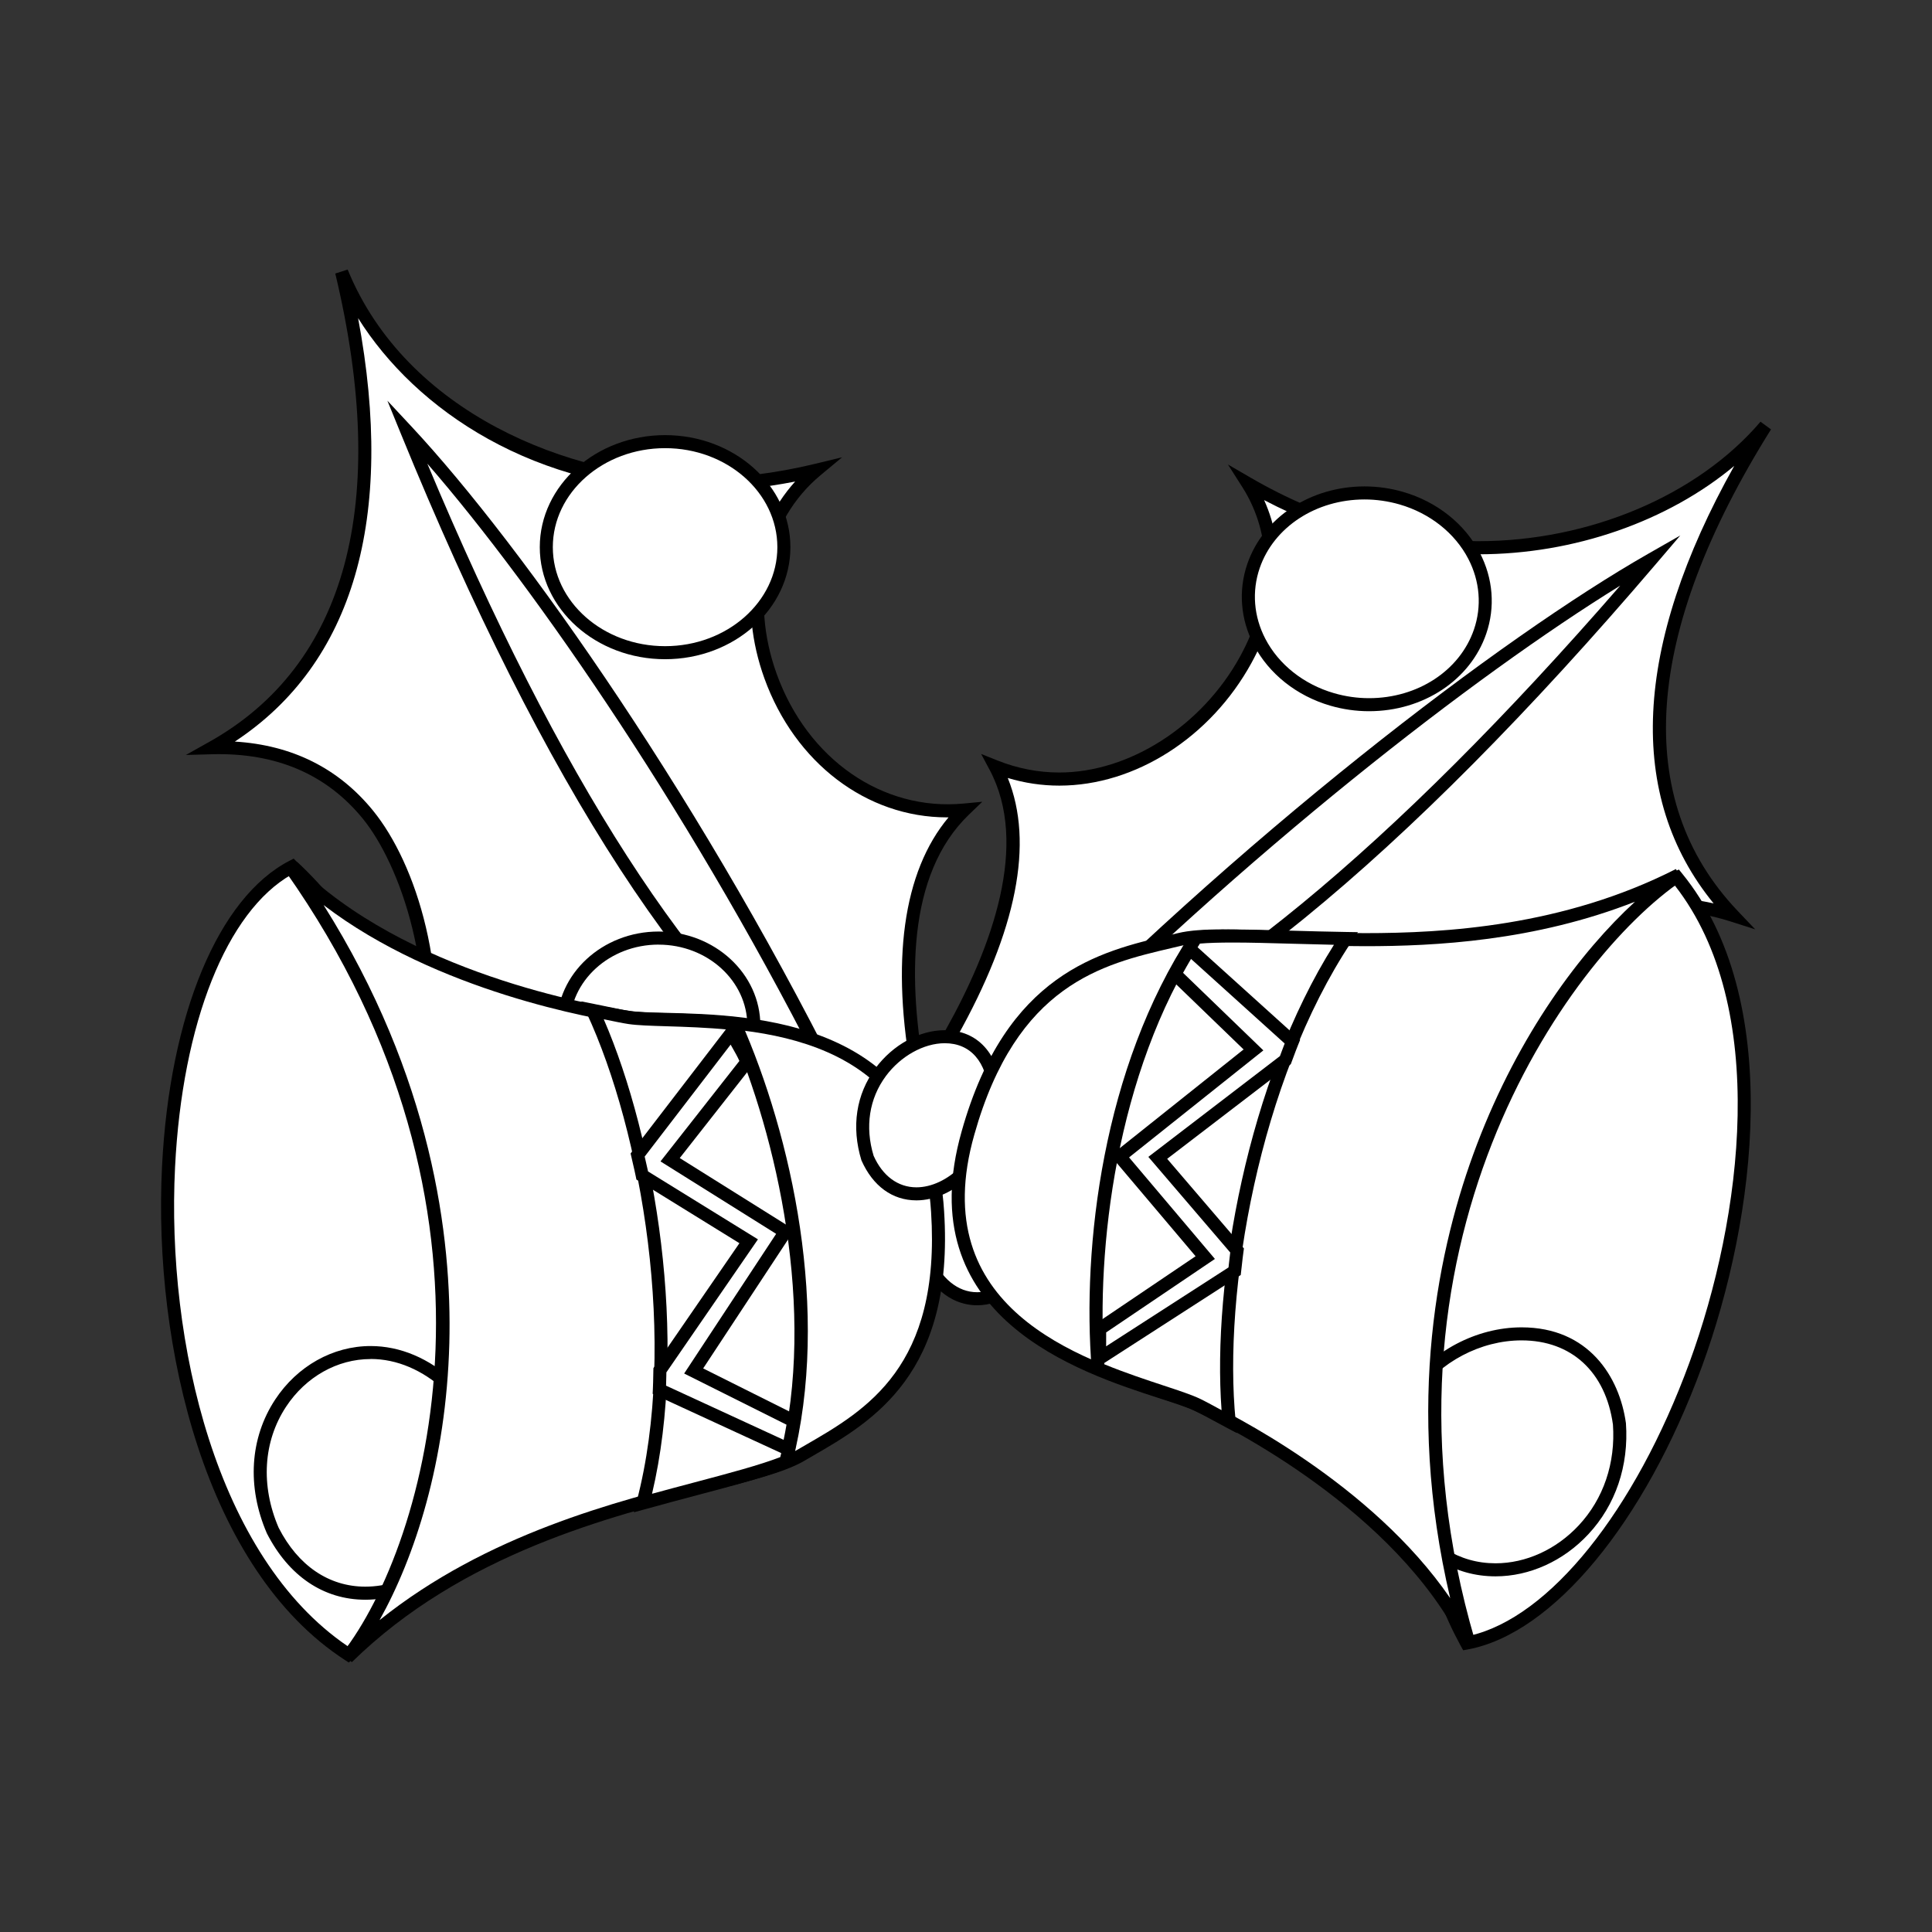 <svg:svg xmlns:dc="http://purl.org/dc/elements/1.1/" xmlns:ns2="http://web.resource.org/cc/" xmlns:rdf="http://www.w3.org/1999/02/22-rdf-syntax-ns#" xmlns:svg="http://www.w3.org/2000/svg" enable-background="new 0 0 192.966 179.225" height="222.263" id="svg1" version="1.1" viewBox="-10.141 -11.447 222.263 222.263" width="222.263" x="0px" y="0px" xml:space="preserve">
<svg:rect x="-10.141" y="-11.447" width="222.263" height="222.263" fill="#333333" stroke="none"/>
<svg:linearGradient gradientTransform="matrix(-83.184 -24.142 36.964 -107.48 -1.0922e5 66082)" gradientUnits="userSpaceOnUse" id="path6605_1_" x1="-946.92" x2="-947.67" y1="826.38" y2="827.4">
	<svg:stop offset="0" stop-color="#006100" />
	<svg:stop offset="1" stop-color="#00AB00" />
</svg:linearGradient>
<svg:path d="m192.97 37.559c-11.215 13.144-35.99 20.301-59.553 6.63 10.143 15.925-10.079 40.12-29.051 32.564 9.501 17.79-17.343 48.261-17.343 48.261s47.986-14.087 65.746 1.315c1.781-13.831 13.674-39.76 36.455-32.465-12.56-13.202-11.1-32.592 3.75-56.296z" fill="url(#path6605_1_)" id="path6605" />
	<svg:path d="m192.97 37.559c-11.215 13.144-35.99 20.301-59.553 6.63 10.143 15.925-10.079 40.12-29.051 32.564 9.501 17.79-17.343 48.261-17.343 48.261s47.986-14.087 65.746 1.315c1.781-13.831 13.674-39.76 36.455-32.465-12.56-13.202-11.1-32.592 3.75-56.296z" fill="#fff" id="path6606_1_" />
	<svg:path d="m153.33 127.81l-1.057-0.917c-5.372-4.658-14.192-7.021-26.216-7.021-18.647 0-38.628 5.8-38.828 5.858l-2.486 0.729 1.713-1.945c0.265-0.301 26.391-30.285 17.244-47.412l-0.967-1.809 1.905 0.759c2.286 0.91 4.671 1.372 7.091 1.372 8.057 0 16.411-5.363 20.79-13.343 3.728-6.794 3.822-13.899 0.26-19.493l-1.653-2.596 2.662 1.544c8.321 4.828 17.124 7.275 26.166 7.275 12.776 0 25.207-5.267 32.44-13.744l1.206 0.885c-14.681 23.44-16.008 42.594-3.837 55.392l2.021 2.125-2.794-0.895c-2.557-0.818-5.071-1.233-7.476-1.233-9.562 0-16.064 6.514-19.835 11.977-4.944 7.163-7.463 15.599-8.172 21.104l-0.16 1.39zm-27.27-9.43c11.662 0 20.452 2.2 26.159 6.543 1.948-11.615 11.072-33.073 29.299-33.073 1.783 0 3.618 0.213 5.482 0.635-10.072-12.32-9.251-29.589 2.369-50.33-7.631 6.364-18.405 10.165-29.413 10.165-8.497 0-16.783-2.096-24.668-6.234 2.547 5.643 2.059 12.328-1.452 18.726-4.706 8.578-13.383 14.121-22.104 14.122-2.012 0-4.001-0.295-5.936-0.88 3.027 7.472 1.053 17.509-5.887 29.874-3.91 6.967-8.457 12.88-10.783 15.743 5.844-1.52 21.81-5.28 36.93-5.28z" />
	<svg:path d="m179.81 52.935c-12.407 14.541-44.901 51.599-73.788 60.224 24.87-25.666 55.36-49.701 73.79-60.225z" fill="#fff" id="path6607_1_" />
	<svg:path d="m103.48 114.7l1.998-2.062c27.021-27.882 57.278-50.83 73.955-60.354l3.732-2.131-2.79 3.269c-29.111 34.118-54.057 54.458-74.144 60.456l-2.76 0.82zm72.76-58.767c-16.643 10.269-43.201 30.831-67.535 55.552 18.6-6.68 41.28-25.339 67.54-55.547z" />
	<svg:path d="m134.07 53.661c-2.197 6.39 1.857 13.27 9.051 15.358 7.192 2.087 14.814-1.404 17.012-7.794s-1.857-13.27-9.05-15.357c-7.19-2.089-14.81 1.403-17.01 7.793z" fill="#fff" id="path6608_1_" />
	<svg:path d="m147.36 70.373h-0.002c-1.503 0-3-0.213-4.45-0.634-3.877-1.125-7.092-3.68-8.819-7.01-1.525-2.941-1.785-6.248-0.731-9.312 1.832-5.326 7.249-8.905 13.479-8.905 1.504 0 3.002 0.214 4.452 0.635 3.877 1.125 7.091 3.68 8.817 7.009 1.526 2.941 1.786 6.249 0.732 9.312-1.83 5.327-7.25 8.905-13.48 8.905zm-0.52-24.361c-5.59 0-10.437 3.172-12.061 7.893-0.919 2.672-0.689 5.561 0.646 8.133 1.539 2.967 4.421 5.249 7.905 6.26 1.314 0.381 2.671 0.575 4.033 0.575 5.59 0 10.437-3.171 12.061-7.892 0.919-2.672 0.689-5.561-0.646-8.134-1.539-2.967-4.42-5.249-7.904-6.26-1.32-0.381-2.68-0.575-4.04-0.575z" />
<svg:radialGradient cx="-959.67" cy="821.98" gradientTransform="matrix(-20.907 -6.068 6.605 -19.205 -25370 10065)" gradientUnits="userSpaceOnUse" id="path6609_1_" r=".86">
	<svg:stop offset="0" stop-color="#f60" />
	<svg:stop offset="1" stop-color="#960000" />
</svg:radialGradient>
<svg:path d="m119.31 107.1c-1.823 5.301 1.38 10.962 7.15 12.637s11.933-1.268 13.756-6.568-1.38-10.962-7.15-12.637-11.93 1.27-13.76 6.57z" fill="url(#path6609_1_)" id="path6609" />
<svg:linearGradient gradientTransform="matrix(87.236 0 0 -112.71 82006 93177)" gradientUnits="userSpaceOnUse" id="path1551_1_" x1="-939.01" x2="-939.76" y1="825.51" y2="826.53">
	<svg:stop offset="0" stop-color="#006100" />
	<svg:stop offset="1" stop-color="#00AB00" />
</svg:linearGradient>
<svg:path d="m29.158 19.848c6.383 15.637 27.661 29.318 54.611 22.803-14.894 12.379-3.546 41.045 17.021 39.091-14.894 14.333 0.71 50.818 0.71 50.818s-41.136-26.713-63.123-16.939c2.837-13.682 0-41.697-24.114-41.046 16.314-9.12 21.279-28.014 14.895-54.726z" fill="url(#path1551_1_)" id="path1551" />
	<svg:path d="m29.158 19.848c6.383 15.637 27.661 29.318 54.611 22.803-14.894 12.379-3.546 41.045 17.021 39.091-14.894 14.333 0.71 50.818 0.71 50.818s-41.136-26.713-63.123-16.939c2.837-13.682 0-41.697-24.114-41.046 16.314-9.12 21.279-28.014 14.895-54.726z" fill="#fff" id="path5963_1_" />
	<svg:path d="m103.16 134.53l-2.066-1.342c-0.292-0.189-29.471-18.969-51.363-18.969-4.217 0-7.933 0.702-11.046 2.086l-1.336 0.594 0.297-1.432c3.067-14.794-1.926-27.668-6.032-32.711-4.173-5.128-9.976-7.621-17.328-7.433l-3.045 0.083 2.659-1.487c15.819-8.845 20.843-27.482 14.531-53.898l1.424-0.458c6.731 16.489 25.624 24 40.328 24 4.395 0 8.907-0.552 13.414-1.642l3.14-0.759-2.484 2.065c-6.213 5.164-8.19 14.138-5.039 22.862 3.534 9.779 12.134 15.799 21.509 14.906l2.14-0.203-1.548 1.49c-14.354 13.814 0.725 49.623 0.879 49.983l0.97 2.26zm-53.431-21.81c11.696 0 25.269 5.229 34.596 9.616 7.039 3.312 12.789 6.655 15.641 8.387-1.273-3.354-3.69-10.288-5.143-18.06-2.521-13.489-1.081-23.828 4.156-30.077h-0.178c-9.249 0-17.492-6.275-21.002-15.988-3.017-8.35-1.605-16.94 3.536-22.647-3.751 0.738-7.493 1.111-11.156 1.111-18.832 0-32.492-9.357-39.122-19.909 4.308 23.027-0.552 39.745-14.184 48.713 6.593 0.403 11.936 3.07 15.902 7.943 4.972 6.108 9.042 18.787 6.6 32.596 3.019-1.12 6.494-1.69 10.354-1.69z" />
	<svg:path d="m36.663 38.151c7.062 17.299 25.894 61.628 50.611 77.846-15.302-31.357-36.488-62.712-50.611-77.849z" fill="#fff" id="path5964_1_" />
	<svg:path d="m89.145 118.12l-2.282-1.498c-17.197-11.283-34.32-37.59-50.894-78.189l-1.543-3.782 2.786 2.986c12.781 13.698 34.11 43.958 50.736 78.029l1.197 2.46zm-50.121-76.22c15.162 36.186 30.714 60.313 46.288 71.816-15.133-30.405-33.777-57.437-46.288-71.82z" />
	<svg:path d="m80.038 51.501c0 6.701-6.122 12.14-13.666 12.14s-13.666-5.439-13.666-12.14c0-6.701 6.123-12.14 13.666-12.14s13.666 5.439 13.666 12.14z" fill="#fff" id="path5969_1_" />
	<svg:path d="m66.373 64.391c-7.949 0-14.416-5.782-14.416-12.89s6.467-12.89 14.416-12.89c7.949 0 14.416 5.783 14.416 12.89s-6.468 12.89-14.416 12.89zm0-24.28c-7.122 0-12.916 5.109-12.916 11.39 0 6.28 5.794 11.39 12.916 11.39s12.916-5.109 12.916-11.39c-0.001-6.28-5.795-11.39-12.916-11.39z" />
	<svg:path d="m76.584 106.54c0 5.559-4.911 10.07-10.962 10.07s-10.962-4.512-10.962-10.07c0-5.56 4.911-10.071 10.962-10.071s10.962 4.511 10.962 10.071z" fill="#fff" id="path6597_1_" />
	<svg:path d="m65.622 117.36c-6.458 0-11.712-4.854-11.712-10.82s5.254-10.821 11.712-10.821 11.712 4.854 11.712 10.821-5.254 10.82-11.712 10.82zm0-20.137c-5.631 0-10.212 4.182-10.212 9.321s4.581 9.32 10.212 9.32 10.212-4.181 10.212-9.32-4.581-9.317-10.212-9.317z" />
<svg:g id="g4686" transform="matrix(.942 0 0 .865 -3.948 49.414)">
		<svg:path d="m29.138 44.899c-20.871 11.741-21.904 84.441 6.819 104.78 16.341-15.016 20.428-76.992-6.694-104.68-0.035-0.044-0.09-0.062-0.125-0.101z" fill="#fff" id="path1543_1_" />
		<svg:path d="m36.018 150.75l-0.496-0.351c-16.94-11.996-23.411-41.596-22.31-65.611 0.927-20.203 6.889-35.785 15.56-40.662l0.517-0.291 0.358 0.39c0.05 0.034 0.115 0.084 0.179 0.154 13.047 13.32 20.478 36.686 19.859 62.48-0.467 19.461-5.654 36.524-13.214 43.472l-0.453 0.42zm-6.987-104.8c-7.913 4.901-13.347 19.72-14.227 38.929-1.068 23.276 5.051 51.858 21.087 63.707 6.986-6.904 11.756-23.171 12.202-41.765 0.602-25.104-6.518-47.812-19.062-60.871z" />
		<svg:path d="m48.354 114c-12.126-12.168-28.185 2.581-21.63 19.172 9.504 20.28 36.377-0.37 21.63-19.17z" fill="#fff" id="path1545_1_" />
		<svg:path d="m38.044 142.4c-0.001 0-0.001 0 0 0-5.088 0-9.36-3.138-12.029-8.834-2.455-6.21-2.076-12.675 1.018-17.79 2.696-4.456 7.053-7.116 11.654-7.116 3.611 0 7.141 1.626 10.208 4.702 4.656 5.927 5.81 12.774 3.232 18.859-2.54 5.99-8.33 10.18-14.083 10.18zm0.643-32.01c-4.064 0-7.923 2.369-10.323 6.336-2.794 4.619-3.125 10.487-0.908 16.1 2.362 5.034 6.13 7.836 10.587 7.836 5.152 0.001 10.349-3.77 12.637-9.17 1.355-3.2 2.777-9.654-2.931-16.932-2.702-2.71-5.858-4.18-9.062-4.18z" />
		<svg:path d="m118.61 83.862c-6.879-8.179-15.989 1.734-12.271 12.887 5.39 13.631 20.64-0.247 12.27-12.887z" fill="#fff" id="path1546_1_" />
		<svg:path d="m112.76 103.24h-0.001c-1.764 0-5.038-0.798-7.152-6.144-1.566-4.693-1.12-9.597 1.177-13.163 1.612-2.504 3.922-3.94 6.34-3.94 2.162 0 4.263 1.137 6.072 3.288 2.96 4.462 3.464 9.69 1.406 14.064-1.69 3.575-4.77 5.895-7.85 5.895zm0.37-21.517c-1.891 0-3.725 1.166-5.035 3.201-2 3.105-2.374 7.415-1.002 11.53 1.282 3.239 3.303 5.049 5.672 5.049h0.001c2.487 0 5.009-1.944 6.424-4.952 1.806-3.84 1.361-8.279-1.222-12.181-1.45-1.703-3.14-2.644-4.84-2.644z" />
		<svg:path d="m28.99 45.109c28.779 44.481 18.31 89.027 6.844 104.97 19.391-20.708 47.837-22.082 55.375-26.874 7.537-4.793 18.029-10.316 16.719-32.438-1.64-29.134-30.808-24.712-37.69-25.819-6.871-1.104-28.461-5.883-41.25-19.844z" fill="#fff" id="path1553_1_" />
		<svg:path d="m36.392 150.7l-1.185-1.153c10.37-14.42 22.336-58.797-6.868-103.94l1.215-1.111c13.334 14.556 36.328 18.879 40.802 19.598 0.994 0.16 2.567 0.201 4.388 0.25 10.563 0.278 32.544 0.856 33.98 26.367 1.282 21.664-8.756 27.98-16.085 32.591l-1.028 0.649c-2.328 1.48-6.428 2.61-11.618 4.04-11.984 3.3-30.1 8.29-43.597 22.71zm-3.435-100.67c13.19 22.843 15.687 44.074 15.343 58.289-0.381 15.704-4.235 28.455-8.522 36.795 13.103-11.444 28.95-15.809 39.824-18.803 5.068-1.397 9.072-2.499 11.206-3.856l1.034-0.654c7.355-4.628 16.51-10.388 15.292-30.981-1.346-23.925-21.566-24.457-32.428-24.743-1.951-0.051-3.492-0.091-4.582-0.266-4.086-0.666-23.355-4.281-37.163-15.79z" />
		<svg:path d="m65.797 64.009c7.193 16.863 11.044 45.23 6.156 65.53 7.36-2.234 13.741-3.829 17.438-5.468 4.849-20.606-0.581-44.396-6.219-58.282-5.54-0.636-10.533-0.436-12.875-0.812-1.027-0.164-2.896-0.62-4.5-0.967z" fill="#fff" id="path3434_1_" />
		<svg:path d="m70.831 130.78l0.352-1.461c5.061-21.018 0.63-49.148-6.108-64.946l-0.66-1.548 1.538 0.333c0.537 0.115 1.103 0.244 1.657 0.369 1.102 0.25 2.143 0.486 2.804 0.592 1.003 0.161 2.609 0.215 4.467 0.277 2.356 0.079 5.289 0.177 8.375 0.531l0.458 0.053 0.187 0.46c6.154 15.16 11.031 38.579 6.261 58.848l-0.099 0.422-0.371 0.165c-2.622 1.163-6.576 2.306-11.153 3.628-2.002 0.578-4.141 1.196-6.37 1.873l-1.338 0.4zm-3.672-65.582c6.339 15.934 10.368 42.556 5.897 63.11 1.763-0.526 3.463-1.017 5.073-1.482 4.309-1.244 8.058-2.327 10.589-3.396 4.454-19.557-0.438-42.672-6.089-56.828-2.86-0.306-5.586-0.397-7.797-0.471-1.986-0.067-3.555-0.119-4.651-0.295-0.708-0.115-1.771-0.356-2.895-0.61-0.043-0.01-0.085-0.019-0.127-0.028z" />
		<svg:path d="m82.79 66.956l-11.494 16.3c0.187 0.909 0.393 1.793 0.562 2.719l13 8.75-10.843 17.155c-0.019 0.869-0.024 1.734-0.063 2.594l15.75 7.906c0.246-1.24 0.478-2.493 0.657-3.75l-12.219-6.656 11.188-18.5-14.063-9.593 9.375-13.001c-0.521-1.474-1.317-2.606-1.85-3.92z" fill="#fff" id="path4060_1_" />
		<svg:path d="m90.272 123.62l-17.141-8.604 0.026-0.585c0.027-0.606 0.038-1.216 0.048-1.828l0.019-1.003 10.504-16.618-12.583-8.469-0.067-0.37c-0.109-0.597-0.234-1.178-0.359-1.758l-0.281-1.337 12.539-17.781 0.542 1.338c0.218 0.536 0.487 1.049 0.773 1.592 0.383 0.728 0.779 1.481 1.093 2.372l0.162 0.46-9.107 12.629 14.003 9.552-11.143 18.426 11.937 6.502-0.089 0.624c-0.197 1.391-0.459 2.762-0.665 3.8l-0.211 1.05zm-15.503-9.69l14.359 7.207c0.118-0.625 0.241-1.313 0.35-2.016l-12.498-6.807 11.233-18.575-14.123-9.635 9.635-13.36c-0.244-0.593-0.534-1.146-0.817-1.685-0.084-0.16-0.17-0.323-0.254-0.487l-10.497 14.891 0.113 0.532c0.103 0.478 0.205 0.956 0.3 1.443l13.42 9.032-11.182 17.692-0.009 0.479c-0.009 0.43-0.016 0.86-0.03 1.29z" />
</svg:g>
<svg:g id="g5331" transform="matrix(.942 0 0 .865 -26.596 112.2)">
		<svg:path d="m196.6 75.568c23.465-4.769 46.76-73.639 25.664-101.81-20.161 9.276-43.071 67.008-25.754 101.68 0.02 0.049 0.07 0.082 0.09 0.13z" fill="#fff" id="path4694_1_" />
		<svg:path d="m196.16 76.54l-0.359-0.711c-8.056-16.132-8.312-39.001-0.69-62.721 6.367-19.817 16.906-35.576 26.847-40.15l0.55-0.254 0.377 0.505c12.481 16.667 9.097 45.796 2.406 65.675-6.964 20.695-18.168 35.429-28.541 37.537l-0.6 0.119zm25.86-101.72c-9.253 4.673-19.403 20.154-25.413 38.86-7.405 23.046-7.259 45.21 0.385 60.914 9.683-2.404 20.146-16.545 26.796-36.306 6.47-19.246 9.83-47.28-1.78-63.468z" />
		<svg:path d="m188.78 58.069c7.807 15.301 27.616 6.193 26.47-11.61-2.82-22.217-34.74-10.813-26.47 11.61z" fill="#fff" id="path4695_1_" />
		<svg:path d="m200.11 66.706h-0.002c-5.052-0.001-9.323-2.919-12.026-8.216-2.258-6.105-1.85-12.031 1.104-16.786 3.063-4.929 8.6-8.114 14.107-8.114 8.202 0 11.961 6.587 12.744 12.751 0.366 5.661-1.267 10.886-4.594 14.769-3.04 3.556-7.17 5.596-11.33 5.596zm3.18-31.383c-4.994 0-10.014 2.886-12.788 7.352-1.873 3.016-3.565 8.078-0.987 15.07 2.366 4.625 6.143 7.225 10.59 7.226h0.002c3.716 0 7.422-1.838 10.168-5.045 3.022-3.528 4.505-8.289 4.176-13.407-0.89-6.989-5.06-11.196-11.16-11.196z" />
		<svg:path d="m123.4 11.026c4.036 9.896 15.749 3.256 15.633-8.499-0.94-14.628-19.71-6.097-15.63 8.499z" fill="#fff" id="path4696_1_" />
		<svg:path d="m129.39 16.702c-2.932-0.001-5.318-1.891-6.718-5.323-1.26-4.48-0.641-8.794 1.707-12.245 2.126-3.125 5.372-5.066 8.471-5.066 4.028 0 6.636 3.14 6.977 8.399 0.044 4.214-1.369 8.18-3.872 10.934-1.91 2.097-4.3 3.301-6.57 3.301zm3.46-20.901c-2.565 0-5.387 1.713-7.191 4.364-2.041 2.999-2.573 6.766-1.498 10.608 1.095 2.669 2.963 4.194 5.227 4.194 1.843 0 3.824-1.016 5.434-2.788 2.206-2.427 3.45-5.942 3.413-9.644-0.27-4.26-2.23-6.734-5.38-6.734z" />
		<svg:path d="m196.81 75.413c-13.739-51.166 9.895-90.349 25.699-102-24.809 13.758-52.305 6.336-60.95 8.585-8.645 2.248-20.325 4.284-25.866 25.741-7.379 28.225 21.737 32.968 27.947 36.133 6.2 3.156 25.28 14.33 33.17 31.541z" fill="#fff" id="path4697_1_" />
		<svg:path d="m196.09 75.8c-8.215-17.925-28.76-29.091-32.796-31.147-0.894-0.456-2.378-0.978-4.096-1.582-9.981-3.511-30.752-10.816-24.28-35.574 5.42-20.984 16.893-23.91 25.27-26.045l1.178-0.303c1.278-0.332 3.01-0.488 5.449-0.488 1.993 0 4.24 0.097 6.841 0.21 3.144 0.135 6.707 0.289 10.519 0.289 9.698 0 24.185-0.884 37.964-8.525l0.809 1.49c-14.29 10.55-39.31 49.124-25.37 101.04l-1.48 0.635zm-29.27-93.403c-2.312 0-3.926 0.14-5.079 0.44l-1.185 0.304c-8.436 2.151-18.934 4.827-24.1 24.829-6.052 23.15 13.001 29.851 23.237 33.451 1.841 0.648 3.296 1.159 4.281 1.661 3.699 1.885 20.995 11.277 30.602 26.529-5.587-25.855-1.442-46.879 3.257-60.324 5.158-14.762 12.694-25.68 19.309-32.304-12.25 5.238-24.431 5.914-32.962 5.914-3.843 0-7.423-0.155-10.582-0.291-2.6-0.111-4.83-0.209-6.79-0.209z" />
		<svg:path d="m167.58 46.13c-1.671-18.258 3.37-46.437 14.251-64.258-7.69-0.132-14.252-0.572-18.275-0.147-10.939 18.123-13.07 42.431-11.967 57.378 5.078 2.305 9.89 3.647 12.004 4.724 0.93 0.472 2.56 1.481 3.99 2.303z" fill="#fff" id="path4698_1_" />
		<svg:path d="m168.52 47.656l-1.313-0.76c-0.48-0.278-0.984-0.576-1.478-0.868-0.967-0.572-1.879-1.113-2.473-1.415-0.904-0.462-2.416-1.005-4.165-1.635-2.219-0.797-4.979-1.791-7.808-3.074l-0.448-0.204-0.039-0.526c-1.204-16.319 1.34-40.104 12.095-57.924l0.21-0.347 0.38-0.04c1.194-0.126 2.634-0.185 4.533-0.185 2.118 0 4.584 0.076 7.197 0.156 2.082 0.063 4.306 0.132 6.634 0.172l1.458 0.025-0.807 1.322c-11.27 18.456-15.688 46.591-14.123 63.692l0.14 1.611zm-16.18-9.151c2.617 1.163 5.171 2.081 7.245 2.827 1.872 0.673 3.35 1.205 4.342 1.709 0.637 0.325 1.569 0.877 2.557 1.463 0.056 0.033 0.113 0.067 0.169 0.1-1.157-17.097 3.169-43.686 13.725-61.894-1.817-0.041-3.563-0.094-5.219-0.145-2.6-0.08-5.056-0.155-7.151-0.155-1.622 0-2.937 0.045-4 0.14-10.25 17.241-12.7 40.739-11.67 55.955z" />
		<svg:path d="m151.81 37.663l16.441-11.539c0.101-0.922 0.176-1.827 0.299-2.759l-9.687-12.318 15.585-13c0.284-0.822 0.555-1.644 0.856-2.45l-12.564-12.358c-0.615 1.104-1.22 2.226-1.776 3.368l9.587 10.085-16.326 14.174 10.44 13.447-12.912 9.495c0.04 1.567-0.05 2.441 0.06 3.855z" fill="#fff" id="path4699_1_" />
		<svg:path d="m151.12 39.177l-0.107-1.445c-0.063-0.872-0.057-1.549-0.051-2.266 0.004-0.485 0.009-1.001-0.008-1.633l-0.012-0.478 12.54-9.222-10.396-13.39 16.258-14.114-9.366-9.852 0.28-0.577c0.491-1.006 1.045-2.058 1.798-3.411l0.5-0.898 13.693 13.469-0.21 0.562c-0.216 0.576-0.415 1.161-0.615 1.747l-0.314 0.915-15.098 12.593 9.374 11.921-0.051 0.388c-0.079 0.601-0.138 1.19-0.197 1.78l-0.143 1.364-17.87 12.547zm1.44-4.916c0.006 0.449 0.002 0.844-0.001 1.222-0.002 0.216-0.004 0.421-0.004 0.627l14.948-10.491 0.055-0.539c0.049-0.481 0.096-0.961 0.155-1.446l-10.001-12.717 16.072-13.405 0.151-0.445c0.141-0.411 0.281-0.822 0.426-1.228l-11.436-11.249c-0.369 0.679-0.686 1.28-0.973 1.85l9.805 10.314-16.4 14.233 10.484 13.503-13.28 9.771z" />
</svg:g>
</svg:svg>